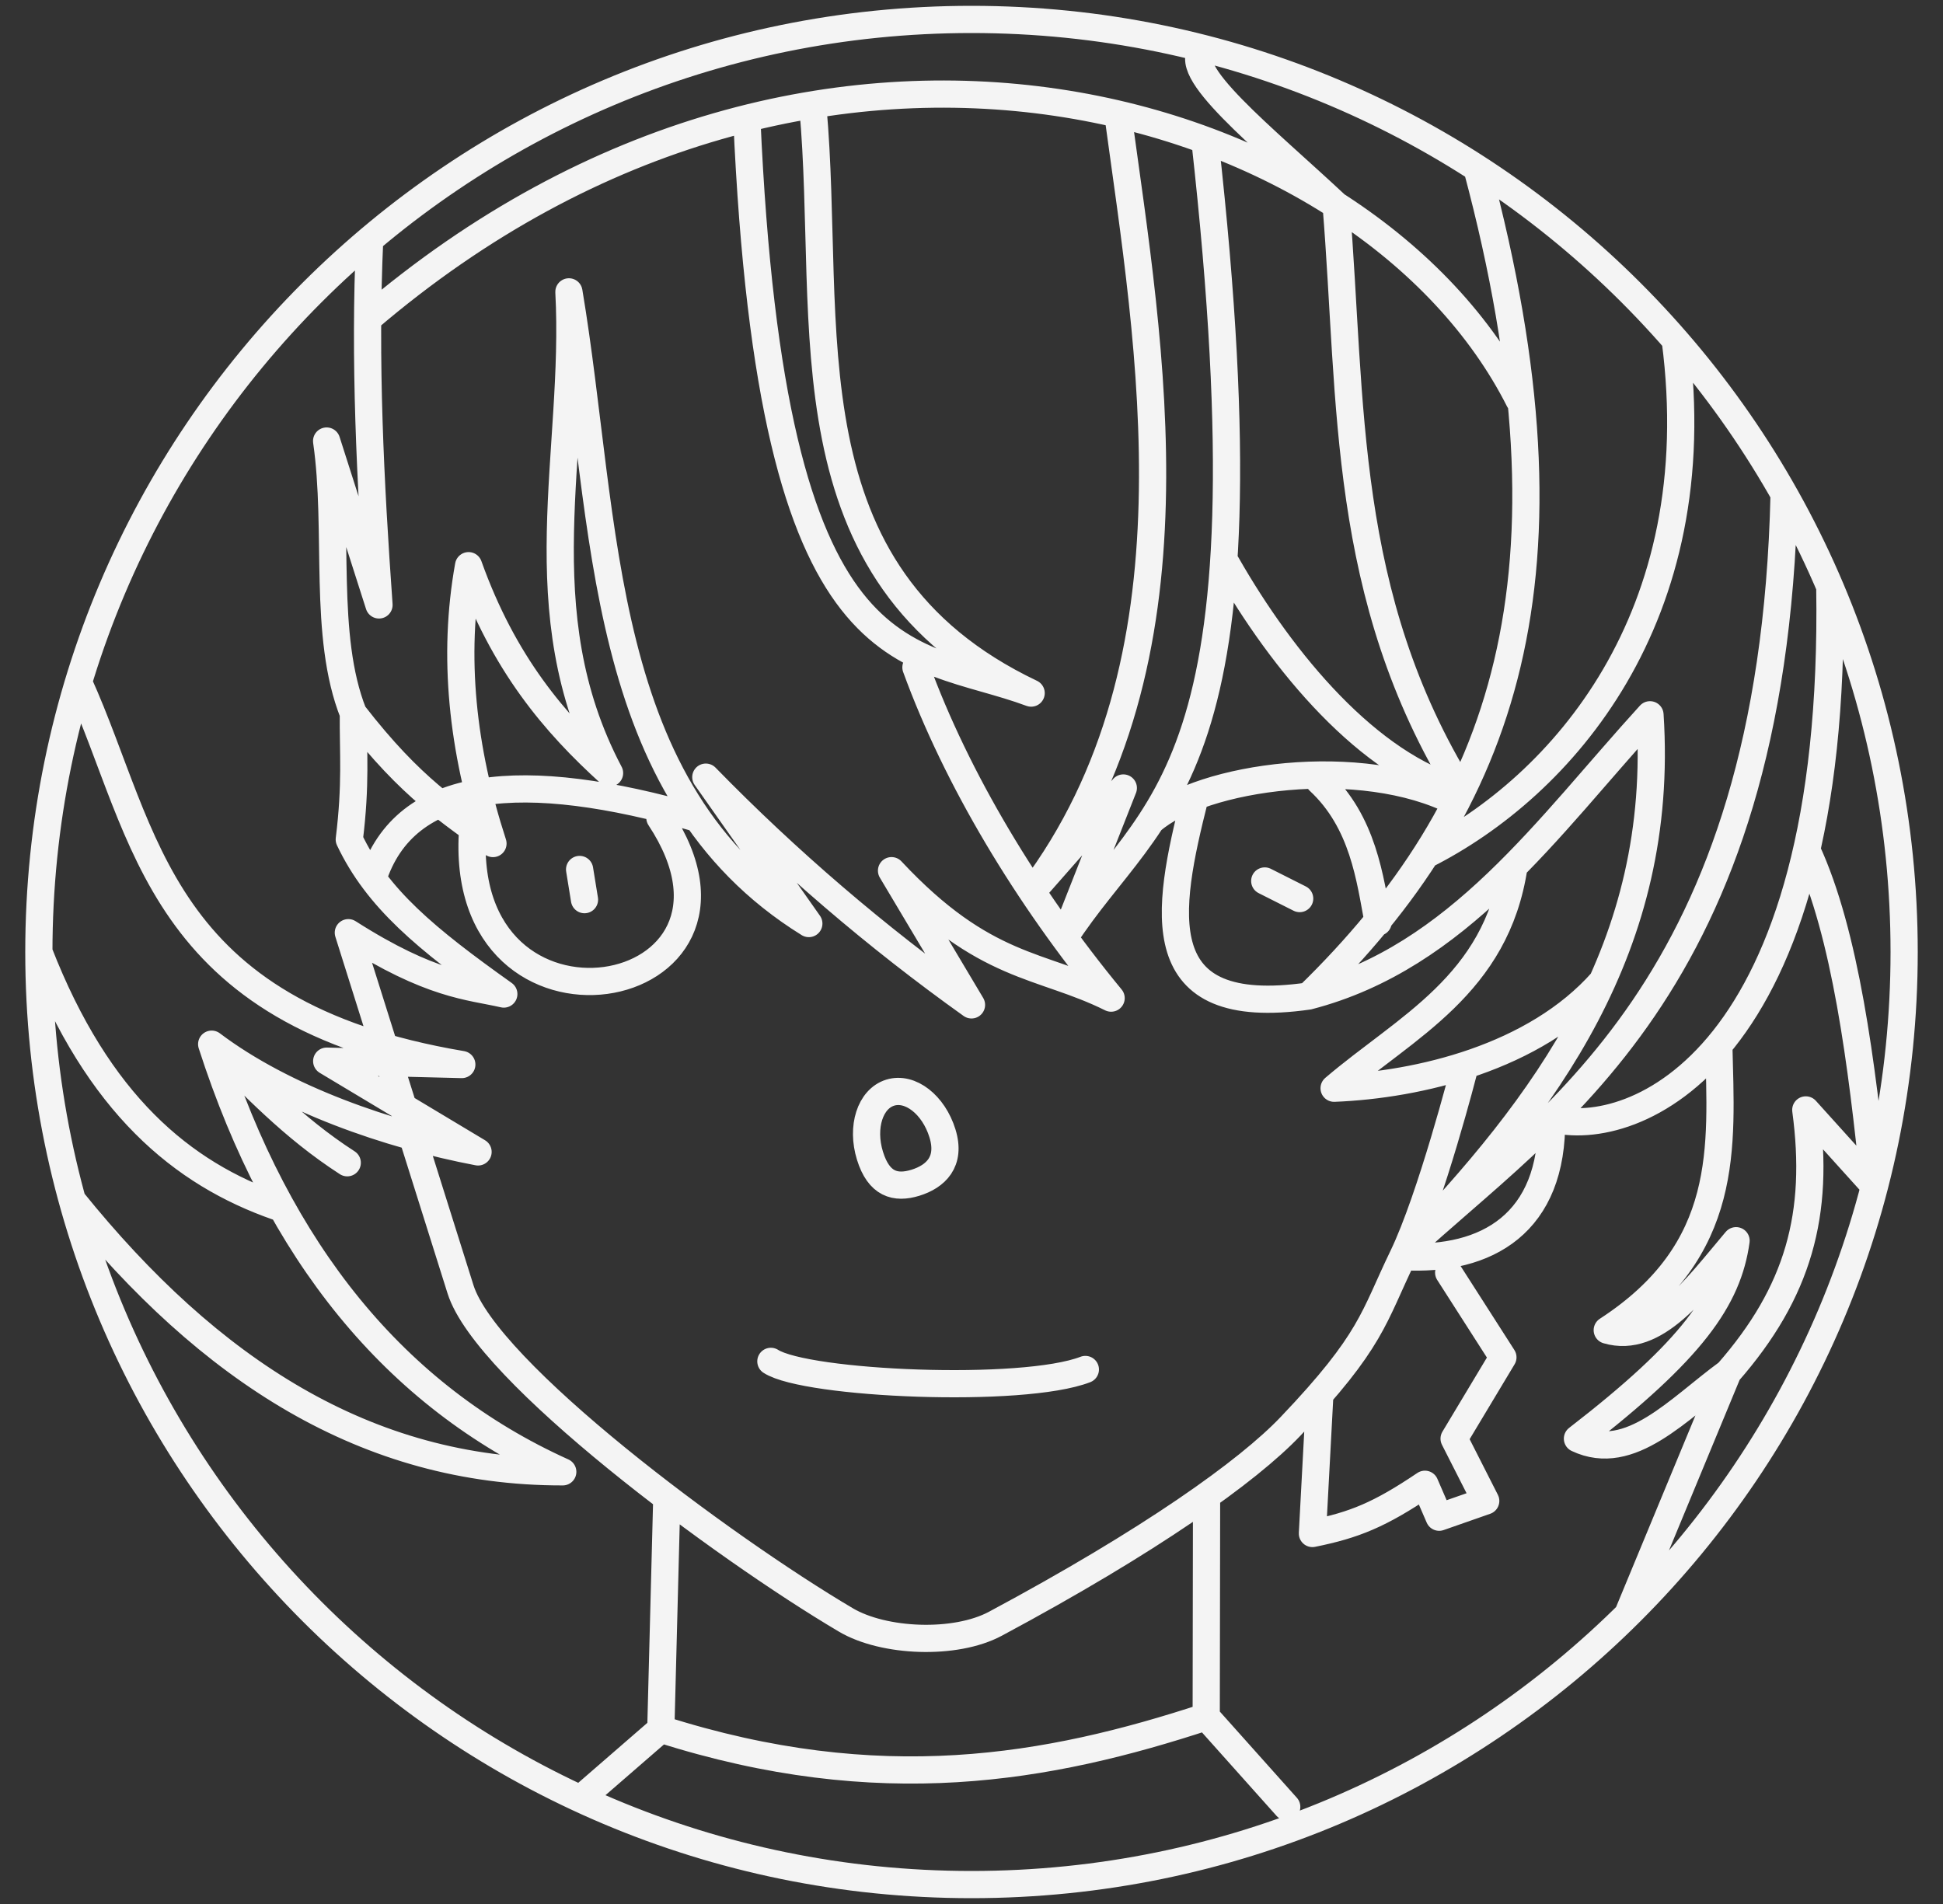 <svg width="50" height="49" viewBox="0 0 50 49" fill="none" xmlns="http://www.w3.org/2000/svg">
<rect x="0" y="0" width="50" height="49" fill="#333333" stroke="none"/>
<path d="M1 24.5C1 11.245 11.745 0.5 25 0.5C38.255 0.5 49 11.245 49 24.5C49 37.755 38.255 48.5 25 48.5C11.745 48.5 1 37.755 1 24.5ZM1 24.5C2.523 28.414 4.69 30.202 7.14 31.057M31.049 38.496L31.04 44.181M31.04 44.181L33.112 46.5M31.04 44.181C26.976 45.517 22.635 46.299 17.005 44.501M17.159 38.543L17.005 44.501M17.005 44.501L14.942 46.291M37.675 27.531C37.675 27.531 36.831 30.822 36.097 32.342C35.338 33.911 35.312 34.501 33.211 36.706C32.105 37.87 29.589 39.658 25.614 41.788C24.579 42.342 22.739 42.265 21.766 41.689C18.589 39.813 12.515 35.298 11.85 33.179L8.964 24.003C11.1 25.366 12.076 25.378 12.965 25.582C10.97 24.163 9.708 23.126 8.988 21.604C9.166 20.168 9.085 19.374 9.093 18.36M9.093 18.36C10.62 20.334 11.599 20.882 12.686 21.709C11.897 19.281 11.638 16.894 12.058 14.558C12.962 17.086 14.275 18.613 15.686 19.895C13.487 15.729 14.86 11.637 14.64 7.511C15.641 13.475 15.313 20.362 20.814 23.768L18.163 20C20.264 22.153 22.552 24.114 25 25.861L22.942 22.407C25.342 24.974 26.776 24.785 28.593 25.687C26.431 23.062 24.619 20.053 23.57 17.175M9.093 18.36C8.297 16.355 8.738 13.649 8.405 11.35L9.753 15.568C9.527 12.397 9.371 9.244 9.513 6.166M28.767 2.942C29.581 8.926 31.044 17 26.559 22.948L28.907 20.279L27.389 24.134C29.688 20.59 32.857 20.138 31.006 3.606M20.919 2.767C21.425 8.373 20.085 14.767 26.535 17.837C23.347 16.651 19.86 17.653 19.218 3.046M31.56 14.51C33.014 17.06 35.22 19.698 37.616 20.362C34.508 15.328 34.799 10.367 34.383 5.279C32.533 3.546 30.252 1.745 30.988 1.259M19.837 35.035C20.753 35.624 26.312 35.869 27.93 35.244M38.007 4.329C40.822 14.853 38.721 20.711 33.669 25.634M33.669 25.634C37.526 24.636 39.834 21.274 42.46 18.395C42.848 24.367 39.77 28.426 36.166 32.194C39.801 28.805 45.617 25.436 45.911 12.721M33.669 25.634C29.509 26.229 30.004 23.471 30.748 20.533M41.234 25.251C39.497 27.219 36.503 27.92 34.331 28.006C36.181 26.427 38.505 25.352 38.961 22.293M47.087 15.11C47.283 27.34 41.995 29.343 39.927 28.788C39.969 31.478 38.269 32.463 36.098 32.341M39.093 10.302C35.216 2.622 21.115 -1.763 9.46 8.211M1.868 30.898C5.39 35.261 9.426 37.885 14.482 37.878C10.156 35.924 7.171 32.221 5.447 26.872M5.447 26.872C6.519 27.925 7.512 29.004 8.936 29.924M5.447 26.872C7.316 28.283 10.016 29.211 12.302 29.645L8.407 27.309L11.884 27.396C4.031 26.072 3.797 21.489 2.024 17.567M44.231 26.898C44.291 29.512 44.548 32.16 41.36 34.232C42.596 34.596 43.616 33.185 44.675 31.93C44.466 33.429 43.55 34.739 40.593 37.024C41.951 37.668 43.194 36.253 44.465 35.325M44.465 35.325L41.883 41.558M44.465 35.325C46.283 33.249 46.83 31.244 46.469 28.564L48.233 30.519C47.913 27.402 47.492 24.028 46.492 21.873M9.595 22.617C10.419 20.042 13.432 19.76 17.955 21.063M37.472 20.649C35.039 19.394 30.919 19.979 29.624 21.127M33.941 20.094C35.084 21.153 35.254 22.617 35.464 23.732M16.981 21.046C20.133 25.824 11.707 27.337 12.165 21.323M32.546 22.672L33.445 23.125M14.915 22.376L15.041 23.153M43.109 8.749C44.047 15.899 40.169 20.247 36.688 22.003M37.279 32.751L38.675 34.931L37.419 37.024L38.233 38.627L37.035 39.046L36.668 38.198C35.501 38.985 34.848 39.248 33.773 39.465L33.964 35.886M24.252 29.165C24.481 29.902 24.073 30.278 23.558 30.438C23.042 30.597 22.614 30.479 22.387 29.742C22.159 29.005 22.392 28.28 22.907 28.12C23.423 27.96 24.024 28.428 24.252 29.165Z" stroke="#F4F4F4" stroke-width="0.7" stroke-linecap="round" stroke-linejoin="round"/>
</svg>
